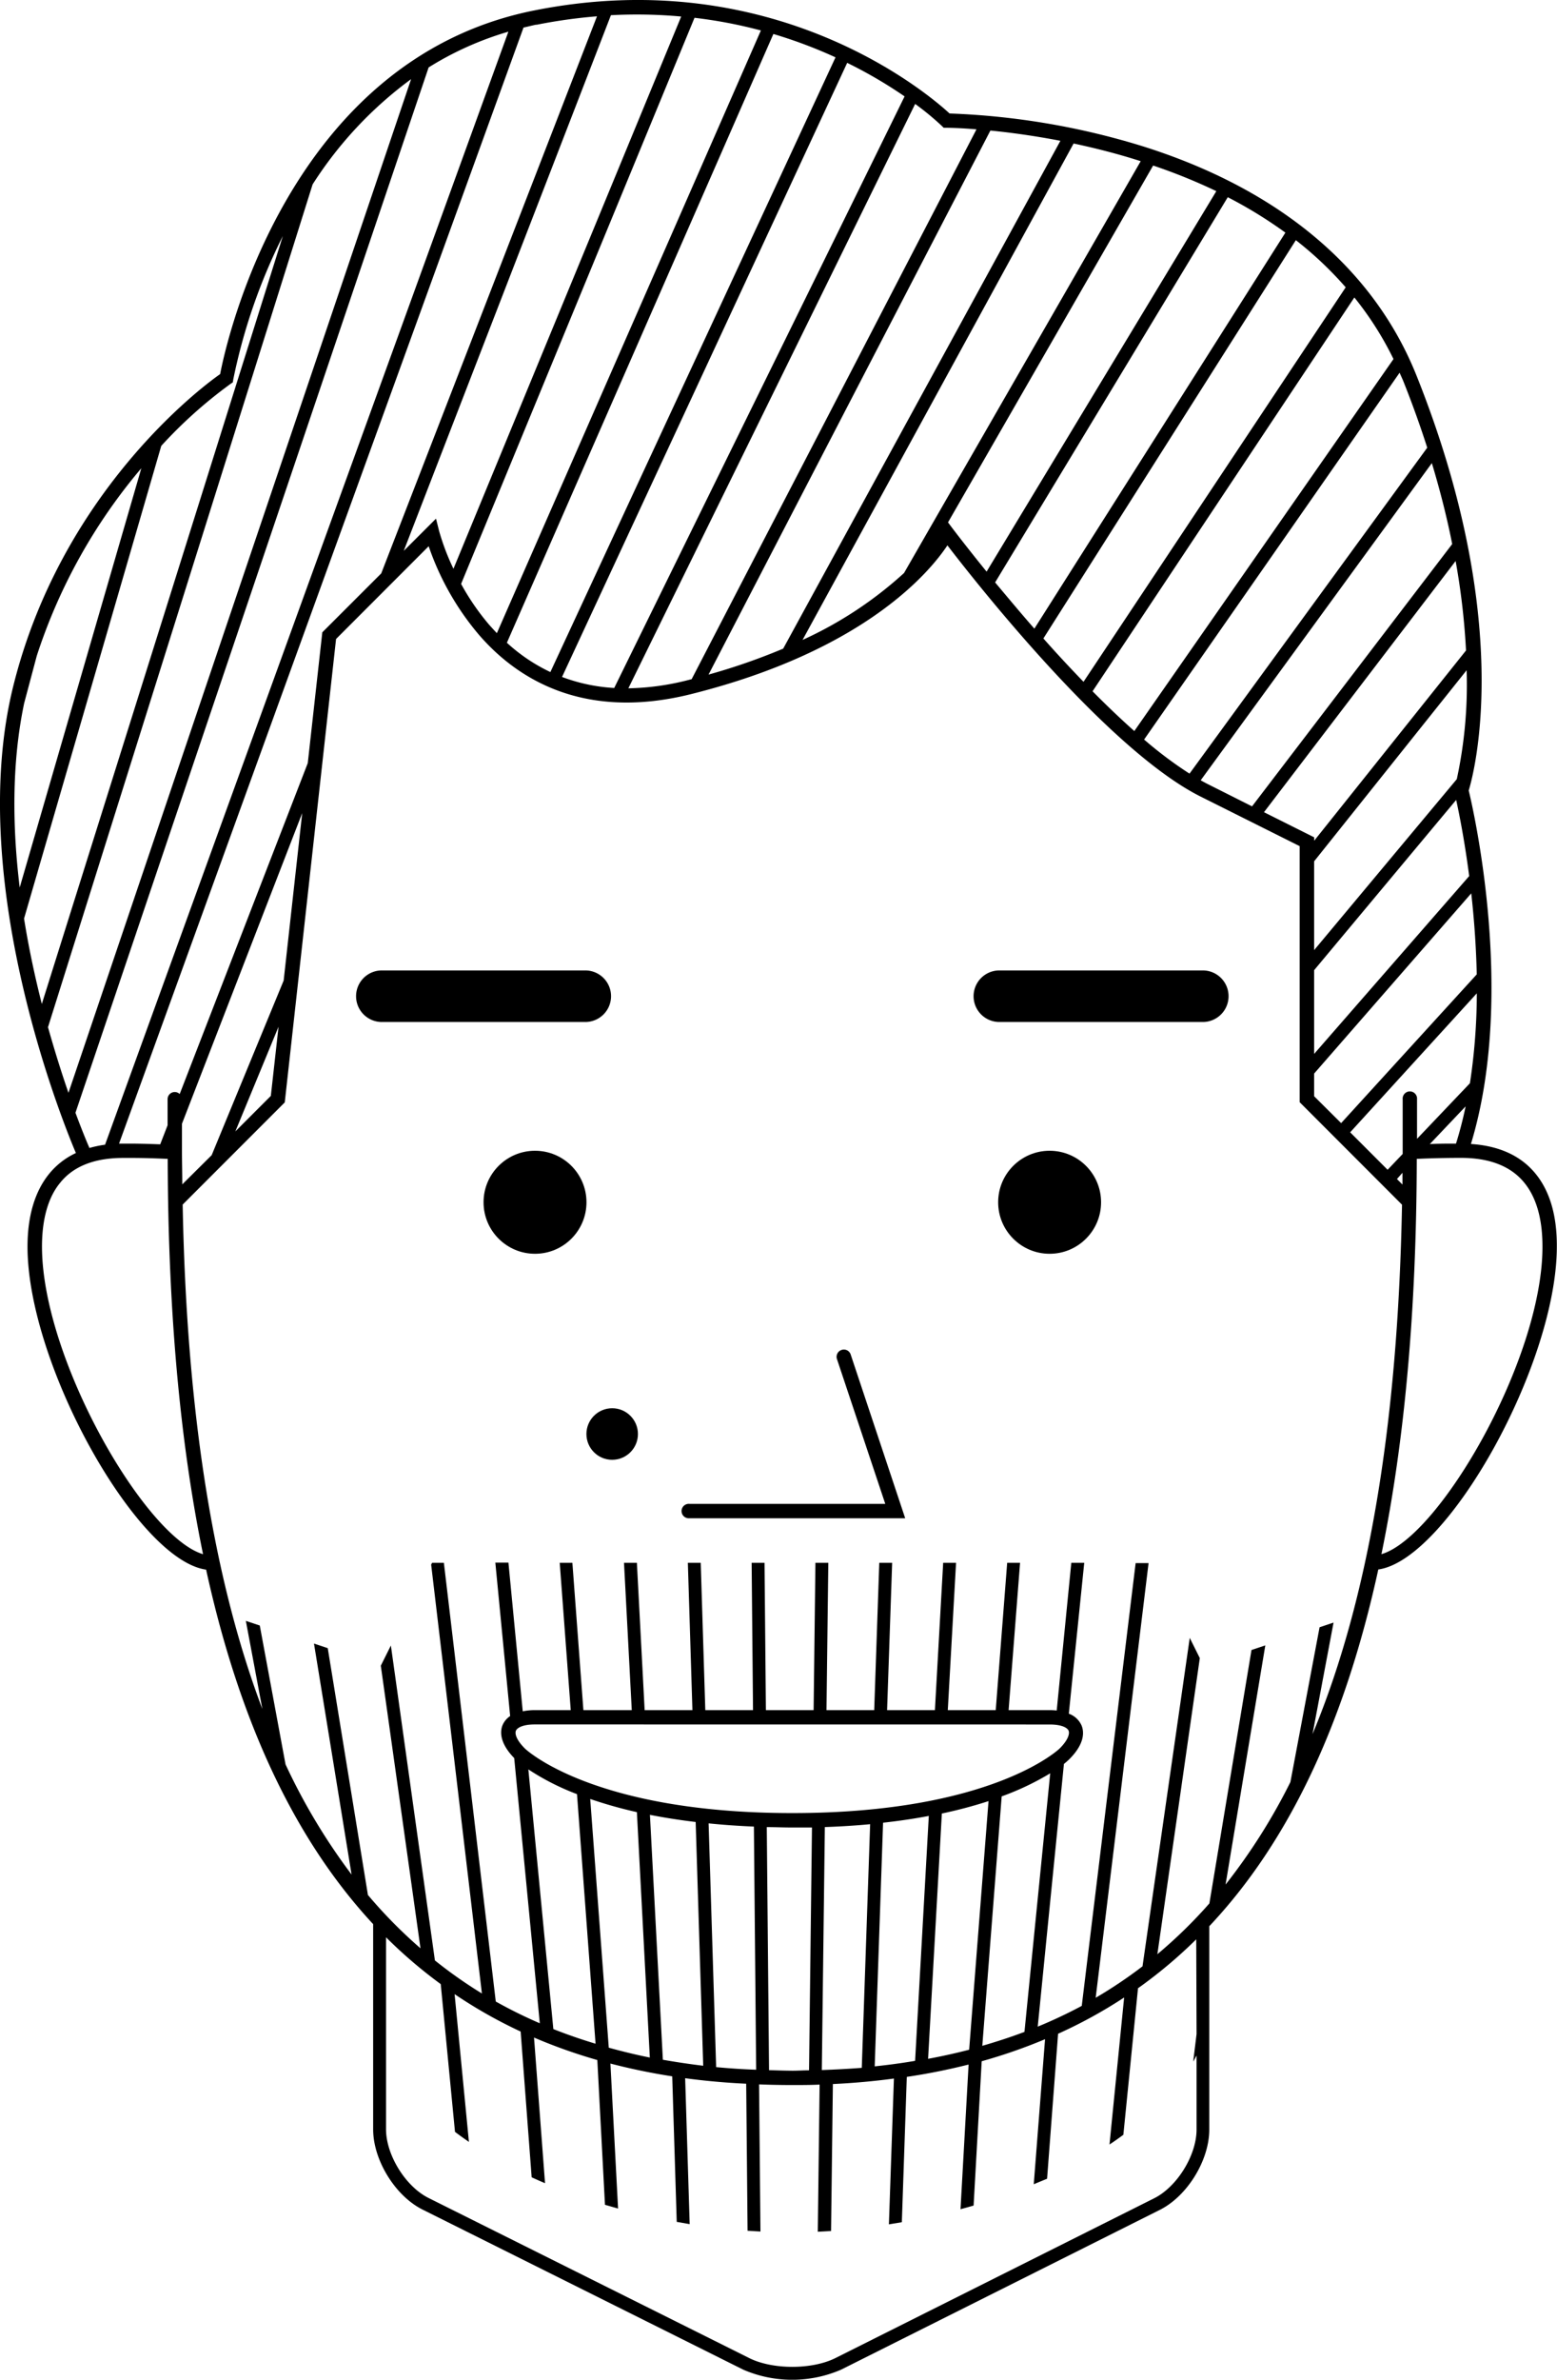 <svg xmlns="http://www.w3.org/2000/svg" viewBox="0 0 282.9 432"><title>gezicht--01</title><g id="Layer_2" data-name="Layer 2"><g id="gezichten"><g id="gezicht--03"><g id="gezicht"><path d="M152.9,245.06a1.31,1.31,0,0,0-.83,1.65L160.85,273H125.26a1.31,1.31,0,1,0,0,2.61h39.21l-9.92-29.77A1.3,1.3,0,0,0,152.9,245.06Z"/><path d="M106.56,176.17H69.16a4.68,4.68,0,0,0,0,9.35h37.4a4.68,4.68,0,0,0,0-9.35Z"/><path d="M218.76,176.17h-37.4a4.68,4.68,0,0,0,0,9.35h37.4a4.68,4.68,0,0,0,0-9.35Z"/><circle cx="97.21" cy="218.25" r="9.35"/><circle cx="190.71" cy="218.25" r="9.35"/><path d="M278.95,213c-2.66-3.22-6.6-5-11.69-5.33,8.14-26.69.58-60.11-.4-64.17,1.09-3.61,8.25-31-9.49-75.33-7.8-19.49-25.06-33.9-49.91-41.67a135.15,135.15,0,0,0-34.93-5.9C168.92,17.26,140.88-6.87,97,1.91c-44.59,8.92-55.88,60.08-57,66C36.2,70.55,11.14,89.61,2.44,124.43-6.73,161.09,12.81,207,13.79,209.31A13.69,13.69,0,0,0,9,213c-2.62,3.17-4,7.65-4,13.31,0,21.4,19.88,56.88,32.45,58.63C43.53,312.66,53.58,334,67.8,349.29v37.26c0,5.56,4,12.09,9,14.57l58.25,29.05a22.41,22.41,0,0,0,17.77,0l57.9-29c5-2.49,9-9,9-14.58V349.67c14.42-15.29,24.6-36.78,30.71-64.76,12.56-1.75,32.44-37.22,32.44-58.63C282.9,220.63,281.57,216.16,278.95,213Zm-59.6-70.71c-.39-.2-.79-.42-1.19-.64l42-57.58c1.57,5.2,2.79,10.1,3.7,14.69l-36.37,47.62Zm45.13-40.45a129.67,129.67,0,0,1,1.89,16.24l-27.59,34.54V152l-9.12-4.56Zm.23,39.58-25.94,31.06V156.36l27.71-34.69A81,81,0,0,1,264.7,141.41Zm-25.94,53.47,28.55-32.72c.5,4.45.88,9.45,1,14.71l-24.64,27L238.77,199Zm29.56-14.57a109.59,109.59,0,0,1-1.25,16.32l-9.61,10.09v-7.18a1.31,1.31,0,1,0-2.61,0v9.35c0,.2,0,.39,0,.58l-2.74,2.87-6.8-6.8ZM254.82,212.9c0,.71,0,1.42,0,2.13l-1-1Zm11.48-12.06c-.48,2.29-1.06,4.56-1.75,6.76-1.65,0-3.22,0-4.76.09Zm.65-41.81-28.18,32.29V176.12l25.81-30.91C265.09,147.54,266.1,152.51,266.94,159Zm-7.62-77.77-43.2,59.18a73.09,73.09,0,0,1-8.25-6.19L254.3,67.66c.21.49.45,1,.65,1.47C256.63,73.33,258.07,77.37,259.32,81.26Zm-60.81,44.22L246.08,54a58.78,58.78,0,0,1,7.11,11.18L206.1,132.71C203.57,130.46,201,128,198.51,125.49Zm46-73.34-47.65,71.63c-2.52-2.61-5-5.27-7.29-7.87l45.87-72.3A65.4,65.4,0,0,1,244.5,52.15ZM128.74,122.46,179.95,23.7c3.44.34,7.8.91,12.72,1.86L142.3,117.75A113.9,113.9,0,0,1,128.74,122.46Zm66.33-96.41c3.84.82,8,1.86,12.19,3.21l-43,74.76a70.89,70.89,0,0,1-18.44,12.15Zm14.45,4A102.5,102.5,0,0,1,221,34.7l-41.74,69.07c-3.75-4.62-6.12-7.76-6.2-7.86l-.81-1.08Zm13.56,5.75a80.75,80.75,0,0,1,10.47,6.43l-45.61,71.89c-2.63-3-5-5.86-7.13-8.39ZM171.47,23.2H172c.11,0,2.12,0,5.42.28l-51.75,99.81-.74.19a46.73,46.73,0,0,1-10.76,1.47L166.28,18.87a49.73,49.73,0,0,1,4.8,3.95ZM90.28,114.94c-.46-.49-.93-1-1.38-1.5A43.73,43.73,0,0,1,83.78,106L126.19,3.23a85.87,85.87,0,0,1,12.06,2.3ZM140.52,6.17a85.72,85.72,0,0,1,11.29,4.24L100,122a31.63,31.63,0,0,1-7.9-5.32Zm13.41,5.24a82.71,82.71,0,0,1,10.43,6.09L111.6,124.89a32,32,0,0,1-9.48-2ZM123.77,3,82.39,103.25a42.6,42.6,0,0,1-2.61-6.87l-.56-2.23L73.36,100,111,2.76A88.7,88.7,0,0,1,123.77,3Zm-26.3,1.5a95.7,95.7,0,0,1,11-1.54L69.27,104.09,58.56,114.79l-2.64,23.74L32.65,198.6a1.3,1.3,0,0,0-2.2.95v4.72l-1.34,3.46c-1.7-.06-3.41-.12-5.21-.13h-1.5c-.27,0-.5,0-.77,0L95.12,5C95.9,4.84,96.66,4.63,97.46,4.47ZM51.54,178,38.46,209.7,33.12,215c0-2-.06-4.06-.06-6.13V204l21.85-56.4Zm-.93,8.38-1.4,12.56-6.45,6.45Zm24.08-172-62.25,184C11.29,195.08,10,191,8.72,186.47l48.08-153A71.17,71.17,0,0,1,74.69,14.37ZM41.83,69.73l.47-.32.09-.56a104.48,104.48,0,0,1,9-26L7.6,182.25c-1.22-4.79-2.35-10-3.23-15.5L29.3,80.94A83.13,83.13,0,0,1,41.83,69.73Zm-37.46,58,2.31-8.67A100.73,100.73,0,0,1,25.68,85L3.58,161.11C2.25,150.2,2.1,138.61,4.37,127.75ZM13.71,202,77.88,12.24A58,58,0,0,1,92.37,5.75L19.09,207.8a20.13,20.13,0,0,0-3,.64l.16-.07C16.18,208.26,15.17,205.93,13.71,202ZM7.63,226.29c0-5,1.13-9,3.35-11.64,2.44-3,6.29-4.45,11.43-4.45h1.48c2.28,0,4.46.08,6.58.17.07,27.38,2.2,51.26,6.42,71.76C26.4,279.08,7.63,246.71,7.63,226.29ZM217.41,369.24l-.61,5c.22-.36.4-.73.61-1.09v13.42c0,4.68-3.53,10.4-7.71,12.49l-57.9,29c-4.25,2.13-11.43,2.13-15.68,0L77.86,399c-4.18-2.09-7.72-7.8-7.72-12.48V351.68a86,86,0,0,0,9.94,8.5L82.67,387q1.23.93,2.53,1.82L82.6,362a86.39,86.39,0,0,0,12,6.79l2,26.46q1.2.55,2.43,1.07l-2-26.44a96.3,96.3,0,0,0,11.5,4.08l1.39,26.28,2.38.68-1.39-26.32a113.18,113.18,0,0,0,11.23,2.32l.82,26.42,2.35.41-.82-26.49q5.38.73,11.09,1l.25,26.69,2.34.14-.25-26.71c2,.08,4,.12,6,.12,1.69,0,3.37,0,5-.08l-.33,26.71L151,405l.33-26.68q5.71-.27,11.09-1l-.91,26.47,2.35-.39.9-26.38c3.87-.57,7.61-1.33,11.23-2.24l-1.47,26.26c.79-.21,1.59-.43,2.38-.66l1.47-26.2a97.06,97.06,0,0,0,11.51-4l-2.05,26.33q1.22-.51,2.42-1l2-26.32a86.78,86.78,0,0,0,12-6.58l-2.66,26.69q1.29-.86,2.52-1.77l2.66-26.6a85.8,85.8,0,0,0,10.58-8.88Zm-26.7-56.19c2.2,0,3.23.59,3.45,1.13s-.08,1.69-1.64,3.24c-.12.12-12.31,11.71-48.57,11.71s-48.45-11.59-48.57-11.71c-1.56-1.55-1.87-2.7-1.64-3.24s1.25-1.14,3.45-1.14Zm-12.23,58.32L182,326.1a49.1,49.1,0,0,0,8.82-4.19l-4.68,46.94C183.67,369.79,181.1,370.62,178.48,371.38Zm-19.55,3.74,1.52-44.23c3-.33,5.77-.75,8.31-1.23l-2.49,44.46C163.87,374.52,161.42,374.85,158.93,375.11Zm-38.49-1.2-2.35-44.46c2.53.5,5.31.94,8.31,1.3L127.77,375Q124,374.54,120.44,373.91Zm-9.83-2.2-3.37-45.14a79.26,79.26,0,0,0,8.48,2.39l2.35,44.55C115.52,373,113,372.38,110.61,371.72Zm19.51,3.53L128.75,331c2.58.26,5.31.46,8.23.58l.41,44.14C134.92,375.64,132.5,375.47,130.12,375.25Zm9.61.56-.41-44.12c1.51,0,3,.07,4.64.07q1.82,0,3.57,0L147,375.83c-1,0-2,.07-3,.07C142.53,375.89,141.13,375.84,139.73,375.8Zm9.59,0,.55-44.13c2.91-.1,5.65-.28,8.23-.52l-1.52,44.23C154.2,375.56,151.78,375.69,149.31,375.78Zm21.81-46.59a82.77,82.77,0,0,0,8.48-2.25l-3.52,45.13c-2.43.63-4.92,1.18-7.46,1.65Zm-66.29-3.5L108.21,371c-2.62-.79-5.19-1.67-7.67-2.66L96,321.2A44.69,44.69,0,0,0,104.83,325.69ZM238.48,314.8l3.82-20.25-2.54.85-5.3,28.1a107.08,107.08,0,0,1-11.78,18.61l7.22-43.42-2.51.84-7.65,46a86.33,86.33,0,0,1-9.45,9.22L218,301l-1.83-3.67-8.58,59.62a83,83,0,0,1-8.51,5.71l9.61-78.91h-2.35l-9.79,80.38a87.11,87.11,0,0,1-8,3.77l4.76-47.69a12.62,12.62,0,0,0,1-.88c2.91-2.91,2.63-5.07,2.21-6.09a4,4,0,0,0-2.32-2.15L197,283.7h-2.35L192,310.51a12.51,12.51,0,0,0-1.26-.07h-7.48l2.08-26.74H183l-2.08,26.74h-8.71l1.5-26.74h-2.34l-1.5,26.74h-8.69l.92-26.74h-2.34l-.92,26.74h-8.67l.33-26.74h-2.34l-.33,26.74h-8.67l-.25-26.74h-2.34l.25,26.74h-8.67l-.83-26.74h-2.34l.83,26.74h-8.68l-1.41-26.74h-2.34l1.41,26.74H106l-2-26.74H101.7l2,26.74H97.21a10.91,10.91,0,0,0-2.23.22l-2.6-27H90l2.69,27.86a3.77,3.77,0,0,0-1.37,1.63c-.42,1-.69,3.13,2.11,6l4.65,48.14a86.22,86.22,0,0,1-8-3.95L80.65,283.7H78.51l-.17.33,9.22,77.85a82.88,82.88,0,0,1-8.54-6l-8-57.17-1.83,3.67h0l7.21,51.3A87.31,87.31,0,0,1,66.85,344l-7.3-44.81-2.5-.83,6.83,41.93a110.78,110.78,0,0,1-12-20L47.2,295.08l-2.53-.84,3,16c-9-23.78-13.78-54.19-14.48-91.57l18.55-18.55L61.06,116,77.89,99.16a49.65,49.65,0,0,0,9,15.92C93.5,122.82,105.59,131,125.58,126c31.32-7.83,43.24-22,46.56-27,5.57,7.25,29.23,37.2,46,45.6l18,9v46.48l18.6,18.61C254,258.49,248.66,290.4,238.48,314.8ZM251,282.13q6.34-30.75,6.42-71.76c2.53-.11,5.21-.18,8.06-.18,5.14,0,9,1.5,11.43,4.45,2.23,2.69,3.35,6.61,3.35,11.64C280.29,246.71,261.52,279.07,251,282.13Z"/><circle cx="111.23" cy="260.32" r="4.68"/></g></g></g></g></svg>
